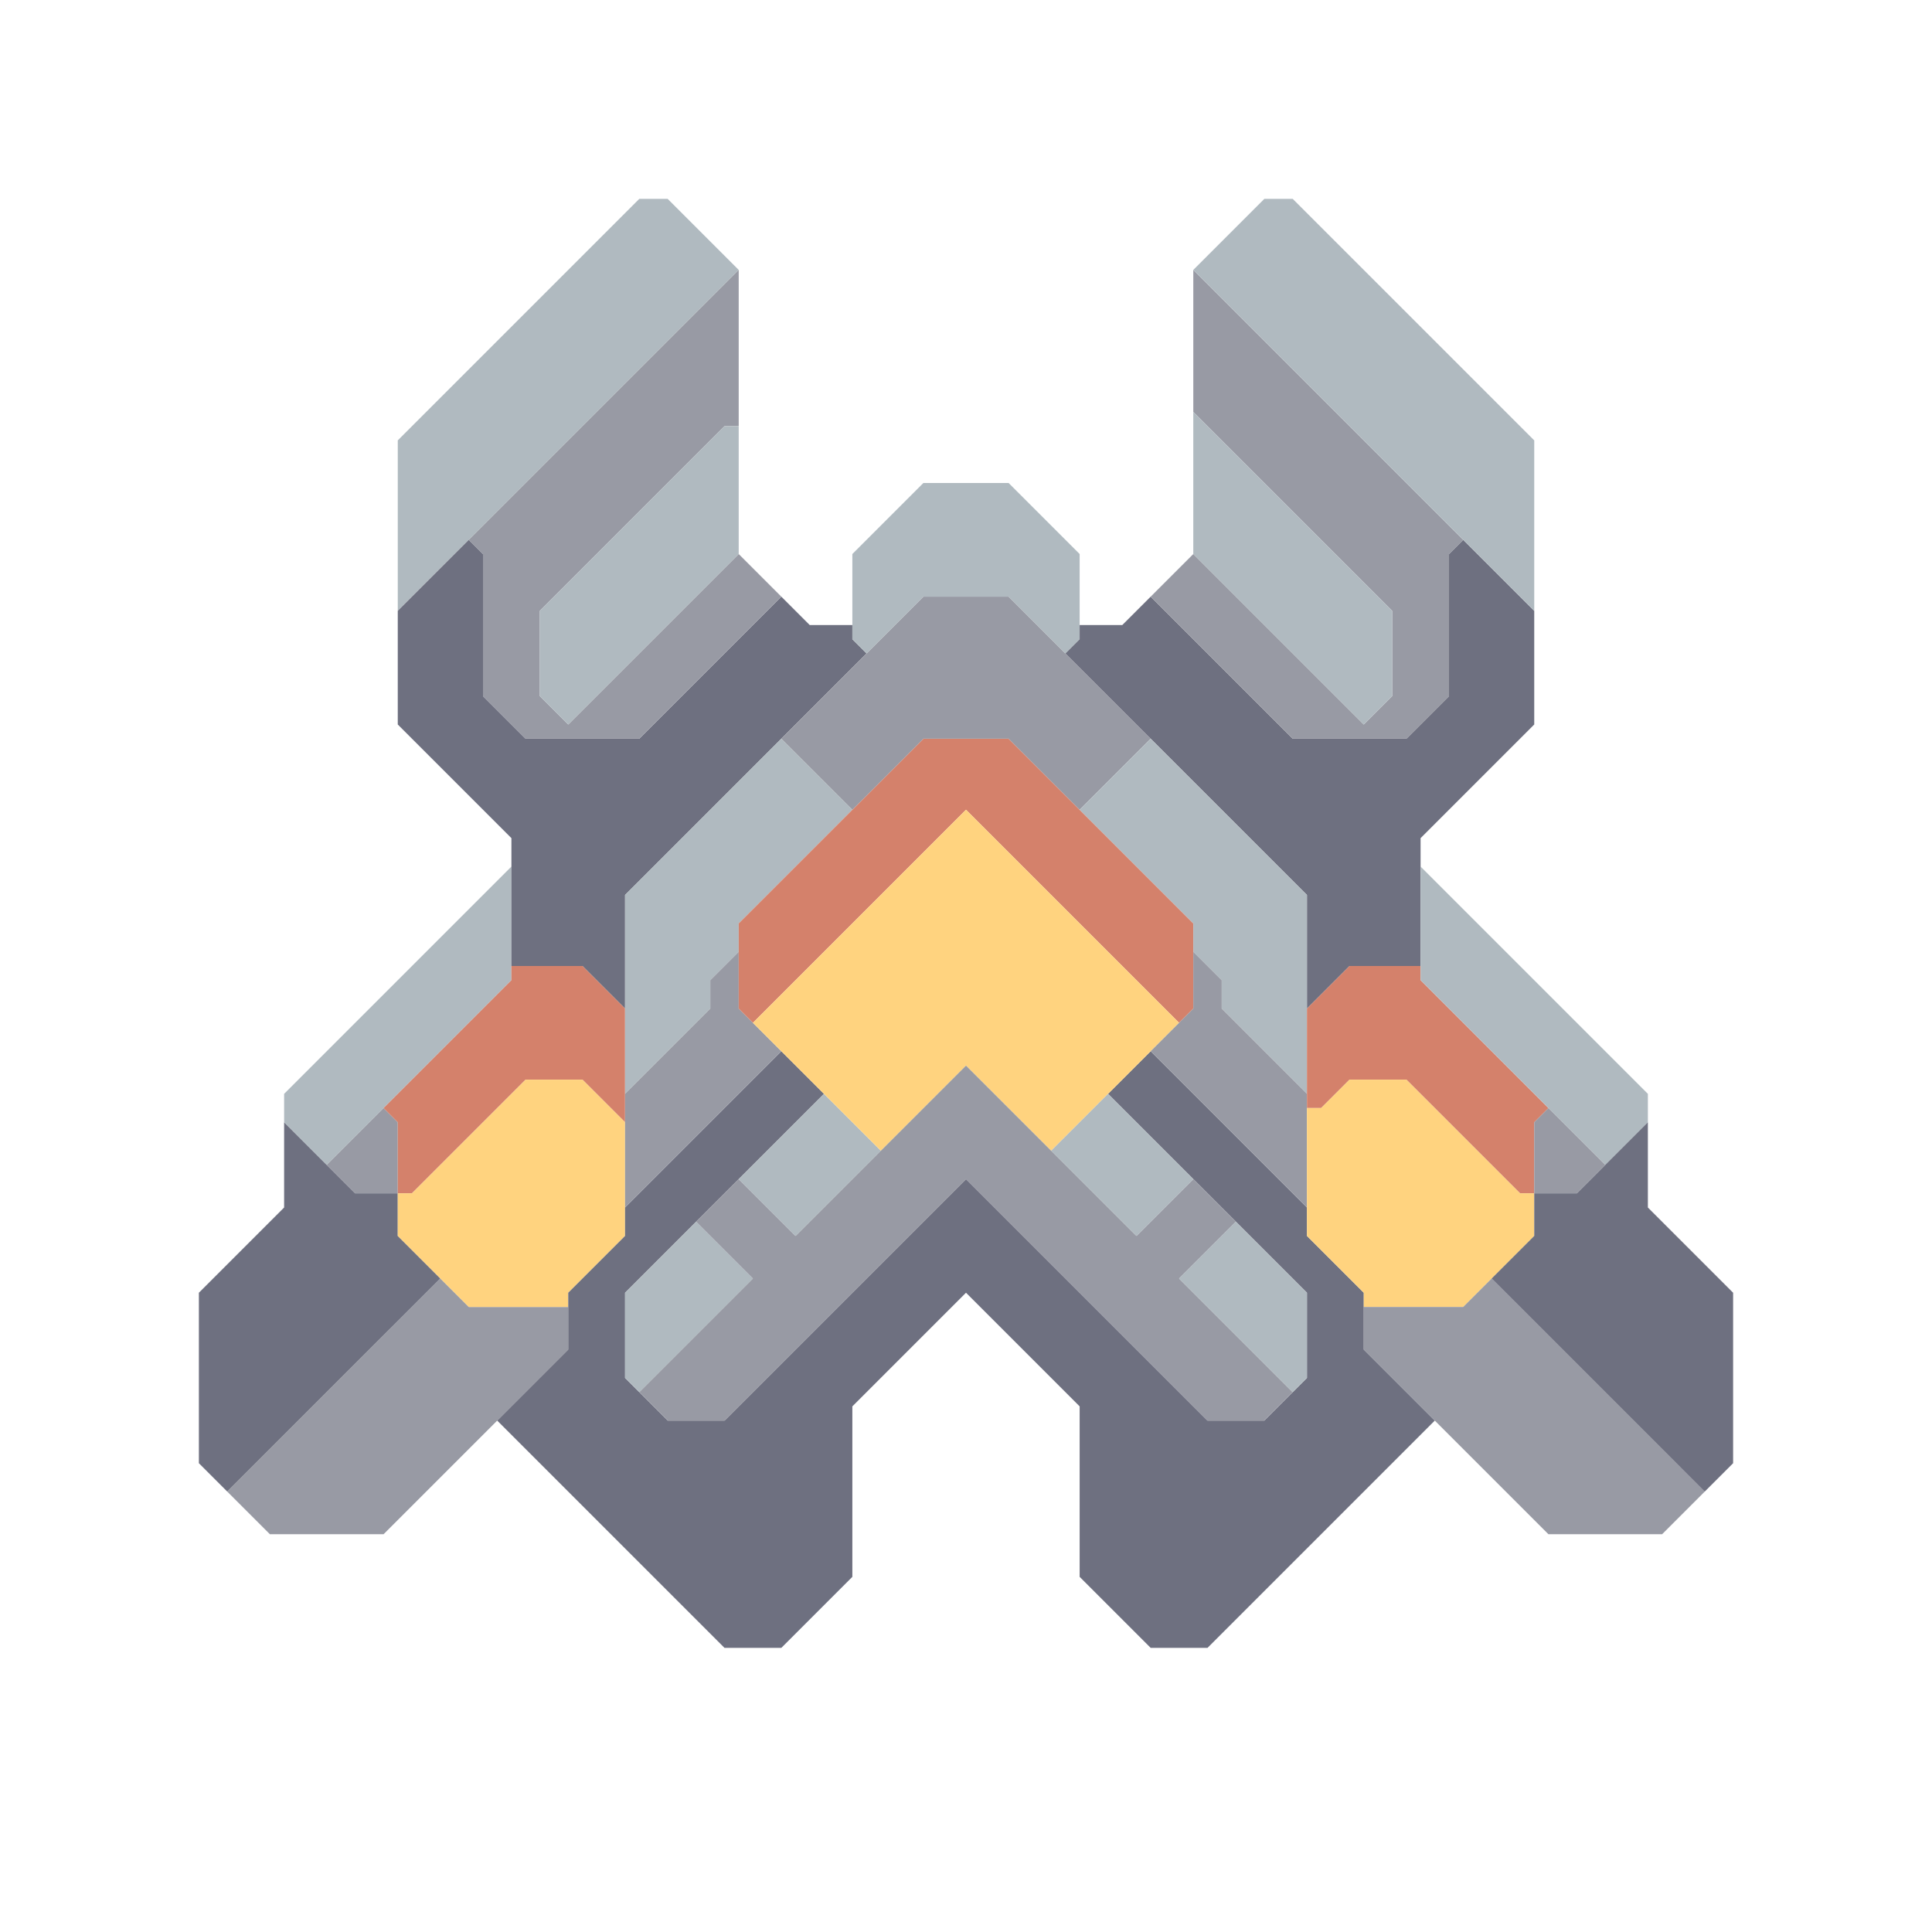 <svg xmlns="http://www.w3.org/2000/svg" width="68" height="68" style="fill-opacity:1;color-rendering:auto;color-interpolation:auto;text-rendering:auto;stroke:#000;stroke-linecap:square;stroke-miterlimit:10;shape-rendering:auto;stroke-opacity:1;fill:#000;stroke-dasharray:none;font-weight:400;stroke-width:1;font-family:&quot;Dialog&quot;;font-style:normal;stroke-linejoin:miter;font-size:12px;stroke-dashoffset:0;image-rendering:auto">
    <g style="stroke-linecap:round;fill:#6e7080;stroke:#6e7080">
        <path stroke="none" d="m8 52.5-1-1v-6l3-3v-3l2.5 2.5H14v1.5l1.5 1.5Z" style="stroke:none"/>
    </g>
    <g stroke="none" style="stroke-linecap:round;fill:#989aa4;stroke:#989aa4">
        <path d="m8 52.5 7.5-7.5 1 1H20v1.5L13.5 54h-4Z" style="stroke:none"/>
        <path d="M10 39.5v-1l8-8v4L11.5 41Z" style="fill:#b0bac0;stroke:none"/>
        <path d="m12.5 42-1-1 2-2 .5.5V42Z" style="stroke:none"/>
        <path d="M14 21.5v-6L22.5 7h1L26 9.5Z" style="fill:#b0bac0;stroke:none"/>
        <path d="M14 25.5v-4l2.5-2.5.5.5v5l1.5 1.5h4l5-5 1 1H30v.5l.5.5-8.5 8.5v4L20.5 34H18v-4.5Z" style="fill:#6e7080;stroke:none"/>
        <path d="M14.5 42H14v-2.5l-.5-.5 4.5-4.5V34h2.5l1.5 1.5v4L20.5 38h-2Z" style="fill:#d4816b;stroke:none"/>
        <path d="M14 43.5V42h.5l4-4h2l1.5 1.5v4l-2 2v.5h-3.5Z" style="fill:#ffd37f;stroke:none"/>
        <path d="M17 24.5v-5l-.5-.5L26 9.5V15h-.5L19 21.5v3l1 1 6-6 1.5 1.5-5 5h-4Z" style="stroke:none"/>
        <path d="m17.5 50 2.5-2.5v-2l2-2v-1l5.5-5.5 1.5 1.5-7 7v3l1.5 1.5h2l8.5-8.5 8.5 8.5h2l1.5-1.5v-3l-7-7 1.5-1.5 5.5 5.5v1l2 2v2l2.5 2.5-8 8h-2L38 55.5v-6l-4-4-4 4v6L27.5 58h-2Z" style="fill:#6e7080;stroke:none"/>
        <path d="m20 25.5-1-1v-3l6.5-6.5h.5v4.5Zm2 13v-7l5.5-5.5 2.5 2.5-4 4v1l-1 1v1Z" style="fill:#b0bac0;stroke:none"/>
        <path d="M22 42.5v-4l3-3v-1l1-1v2l1.5 1.5Z" style="stroke:none"/>
        <path d="m22.5 49-.5-.5v-3l2.5-2.5 2 2Z" style="fill:#b0bac0;stroke:none"/>
        <path d="m23.5 50-1-1 4-4-2-2 1.5-1.5 2 2 6-6 6 6 2-2 1.5 1.5-2 2 4 4-1 1h-2L34 41.5 25.5 50Z" style="stroke:none"/>
        <path d="m26.5 36-.5-.5v-3l6.5-6.5h3l6.5 6.5v3l-.5.5-7.5-7.5Z" style="fill:#d4816b;stroke:none"/>
        <path d="m26 41.5 3-3 2 2-3 3Z" style="fill:#b0bac0;stroke:none"/>
        <path d="m26.5 36 7.5-7.5 7.5 7.5-4.5 4.5-3-3-3 3Z" style="fill:#ffd37f;stroke:none"/>
        <path d="m27.5 26 5-5h3l5 5-2.5 2.5-2.5-2.5h-3L30 28.5Z" style="stroke:none"/>
        <path d="m30.5 23-.5-.5v-3l2.5-2.5h3l2.5 2.5v3l-.5.5-2-2h-3ZM37 40.5l2-2 3 3-2 2Z" style="fill:#b0bac0;stroke:none"/>
        <path d="m37.5 23 .5-.5V22h1.5l1-1 5 5h4l1.5-1.5v-5l.5-.5 2.5 2.5v4l-4 4V34h-2.5L46 35.5v-4Z" style="fill:#6e7080;stroke:none"/>
        <path d="m38 28.5 2.5-2.5 5.5 5.5v7l-3-3v-1l-1-1v-1Z" style="fill:#b0bac0;stroke:none"/>
        <path d="m40.5 21 1.5-1.5 6 6 1-1v-3l-7-7v-5l9.5 9.5-.5.5v5L49.5 26h-4Zm0 16 1.5-1.5v-2l1 1v1l3 3v4Z" style="stroke:none"/>
        <path d="M42 9.5 44.5 7h1l8.5 8.5v6Zm7 12v3l-1 1-6-6v-5ZM41.5 45l2-2 2.5 2.5v3l-.5.5Z" style="fill:#b0bac0;stroke:none"/>
        <path d="M46.5 39H46v-3.5l1.5-1.5H50v.5l4.5 4.5-.5.5V42h-.5l-4-4h-2Z" style="fill:#d4816b;stroke:none"/>
        <path d="M46 43.5V39h.5l1-1h2l4 4h.5v1.5L51.5 46H48v-.5Z" style="fill:#ffd37f;stroke:none"/>
        <path d="M48 47.5V46h3.5l1-1 7.5 7.5-1.5 1.5h-4Z" style="stroke:none"/>
        <path d="M58 38.5v1L56.5 41 50 34.5v-4Z" style="fill:#b0bac0;stroke:none"/>
        <path d="m52.5 45 1.5-1.5V42h1.5l2.5-2.5v3l3 3v6l-1 1Z" style="fill:#6e7080;stroke:none"/>
        <path d="m56.5 41-1 1H54v-2.5l.5-.5Z" style="stroke:none"/>
    </g>
</svg>
